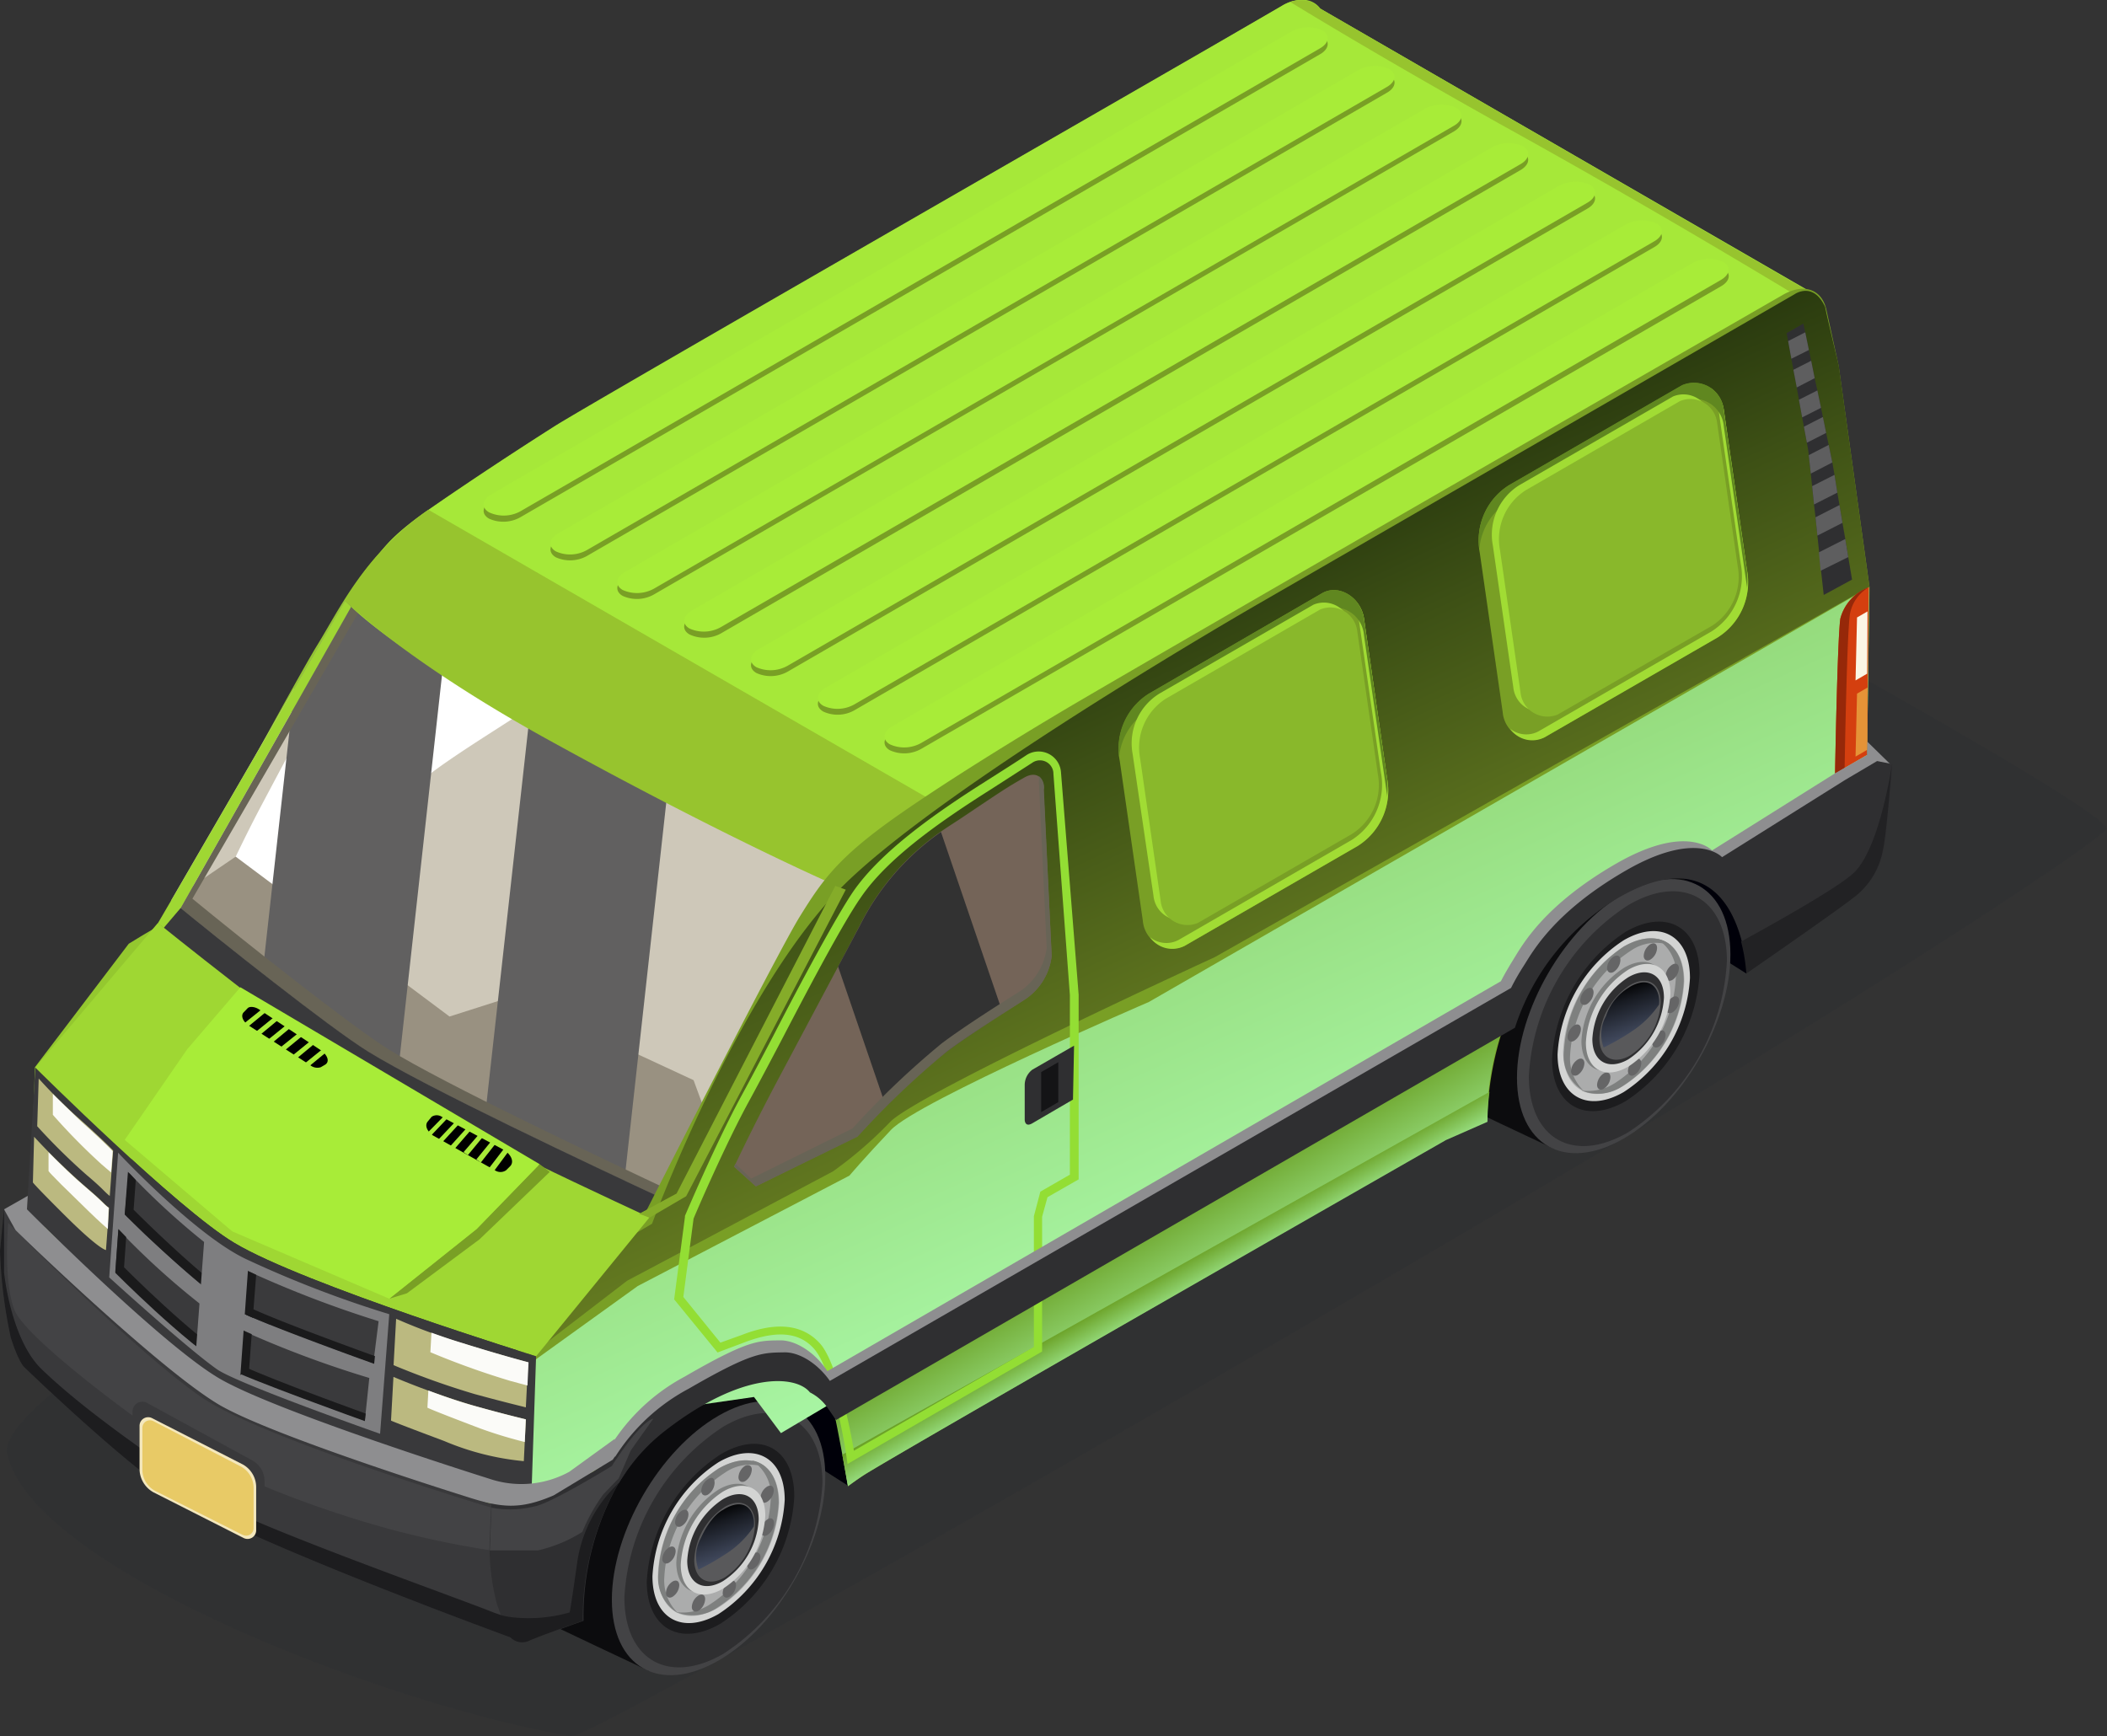 <svg xmlns="http://www.w3.org/2000/svg" xmlns:xlink="http://www.w3.org/1999/xlink" viewBox="0 0 156.27 128.77"><rect x="0" y="0" width="156.27" height="128.77" fill="#333333" stroke="none"/><defs><style>.cls-1{isolation:isolate;}.cls-2{fill:#2f3032;opacity:0.5;}.cls-3{fill:#000009;}.cls-4{fill:#0c0c0e;}.cls-5{fill:#434345;}.cls-6{fill:#2f2f31;}.cls-7{fill:#1c1c1e;}.cls-8{fill:#d3d4d3;}.cls-9{fill:#abacac;}.cls-10{fill:#7e807f;}.cls-11{fill:#656566;}.cls-12{fill:#59595b;}.cls-13,.cls-14,.cls-19,.cls-25,.cls-40{mix-blend-mode:screen;}.cls-13{fill:url(#Áåçûìÿííûé_ãðàäèåíò_251);}.cls-14{fill:url(#Áåçûìÿííûé_ãðàäèåíò_251-2);}.cls-15{fill:#94c82f;}.cls-16{fill:#cec8b9;}.cls-17{fill:#fff;}.cls-18{fill:#999181;}.cls-19{fill:#616060;}.cls-20{fill:#686456;}.cls-21{fill:#39393b;}.cls-22{fill:#a6e839;}.cls-23{fill:#97c42e;}.cls-24{fill:#799f25;}.cls-25{fill:url(#Áåçûìÿííûé_ãðàäèåíò_38);}.cls-26,.cls-27,.cls-28,.cls-29{mix-blend-mode:multiply;}.cls-26{fill:url(#Áåçûìÿííûé_ãðàäèåíò_37);}.cls-27{fill:url(#Áåçûìÿííûé_ãðàäèåíò_37-2);}.cls-28{fill:url(#Áåçûìÿííûé_ãðàäèåíò_37-3);}.cls-30{fill:#93de34;}.cls-31{fill:#8e8e90;}.cls-32{fill:#d43f0f;}.cls-33{fill:#962809;}.cls-34{fill:#1d1d1f;}.cls-35{fill:#222224;}.cls-36{fill:#fbf6e4;}.cls-37{fill:#e59337;}.cls-38{fill:#141416;}.cls-39{fill:#746458;}.cls-40{fill:#323232;}.cls-41{fill:#9fd733;}.cls-42{fill:#7e7e80;}.cls-43{fill:#3a3a3c;}.cls-44{fill:#1a1a1b;}.cls-45{fill:#bbb980;}.cls-46{fill:#fbfbf8;}.cls-47{fill:#f4e8bd;}.cls-48{fill:#e8ca66;}.cls-49{fill:#85ac29;}.cls-50{fill:#a8ec38;}.cls-51{fill:#a1dc34;}.cls-52{fill:#608720;}.cls-53{fill:#89b82b;}.cls-54{fill:#5e5e5f;}</style><linearGradient id="Áåçûìÿííûé_ãðàäèåíò_251" x1="-8183.19" y1="71.58" x2="-8187.81" y2="84.91" gradientTransform="matrix(-1, 0, 0, 1, -8063.66, 0)" gradientUnits="userSpaceOnUse"><stop offset="0.12"/><stop offset="0.2" stop-color="#171a21"/><stop offset="0.34" stop-color="#373e4f"/><stop offset="0.47" stop-color="#525c76"/><stop offset="0.61" stop-color="#667494"/><stop offset="0.74" stop-color="#7585aa"/><stop offset="0.87" stop-color="#7e8fb7"/><stop offset="0.98" stop-color="#8192bb"/></linearGradient><linearGradient id="Áåçûìÿííûé_ãðàäèåíò_251-2" x1="-8116.06" y1="110.3" x2="-8120.68" y2="123.63" xlink:href="#Áåçûìÿííûé_ãðàäèåíò_251"/><linearGradient id="Áåçûìÿííûé_ãðàäèåíò_38" x1="-8134.52" y1="27.48" x2="-8164.66" y2="92.43" gradientTransform="matrix(-1, 0, 0, 1, -8063.66, 0)" gradientUnits="userSpaceOnUse"><stop offset="0.12" stop-color="#121f07"/><stop offset="0.43" stop-color="#3d5015"/><stop offset="0.8" stop-color="#6d8423"/><stop offset="0.98" stop-color="#7f9929"/></linearGradient><linearGradient id="Áåçûìÿííûé_ãðàäèåíò_37" x1="-8159.71" y1="98.87" x2="-8123.83" y2="19.92" gradientTransform="matrix(-1, 0, 0, 1, -8063.66, 0)" gradientUnits="userSpaceOnUse"><stop offset="0" stop-color="#afffb2"/><stop offset="0.98" stop-color="#6ba126"/></linearGradient><linearGradient id="Áåçûìÿííûé_ãðàäèåíò_37-2" x1="-8153.83" y1="98.94" x2="-8148.8" y2="90.12" xlink:href="#Áåçûìÿííûé_ãðàäèåíò_37"/><linearGradient id="Áåçûìÿííûé_ãðàäèåíò_37-3" x1="-8151.43" y1="97.52" x2="-8149.67" y2="94.44" xlink:href="#Áåçûìÿííûé_ãðàäèåíò_37"/></defs><title>Recurso 39</title><g class="cls-1"><g id="Capa_2" data-name="Capa 2"><g id="personajes"><path class="cls-2" d="M4.47,102.85S.18,106.07.52,107.78c1.78,8.75,29.05,18.93,41.87,21,1.29.2,45.9-25.2,78-44.32,20.17-12,35.84-22.39,35.84-23,0-1.71-41.43-24.09-41.43-24.09Z"/><path class="cls-3" d="M62.88,110.19l-5.09-3.25-7.3-5.29s4.42-5.92,5.91-5.33,6.85,6.82,6.85,6.82Z"/><path class="cls-3" d="M129.52,72.21,124.43,69l-7.31-5.29s4.43-5.91,5.91-5.32,6.86,6.82,6.86,6.82Z"/><path class="cls-4" d="M111.64,62.09c2-1.15,3.79-1.36,5.18-.77,1.68.7,9.45,4.55,9.45,4.55l-11,19.35s-7.65-3.59-9.07-4.32-2.46-2.57-2.46-5.16C103.72,70.73,107.27,64.61,111.64,62.09Z"/><path class="cls-5" d="M128.34,70.8c0,5-3.54,11.13-7.91,13.65s-7.92.51-7.92-4.51,3.55-11.13,7.92-13.65S128.34,65.78,128.34,70.8Z"/><path class="cls-6" d="M128.08,71.28A16.19,16.19,0,0,1,120.74,84c-4.06,2.34-7.35.47-7.35-4.19a16.17,16.17,0,0,1,7.35-12.66C124.79,64.76,128.08,66.63,128.08,71.28Z"/><path class="cls-7" d="M126.05,72.23a12.07,12.07,0,0,1-5.47,9.44c-3,1.74-5.47.34-5.47-3.12a12.07,12.07,0,0,1,5.47-9.44C123.6,67.37,126.05,68.76,126.05,72.23Z"/><path class="cls-8" d="M125.34,72.54A10.8,10.8,0,0,1,120.43,81c-2.71,1.57-4.91.31-4.91-2.8a10.8,10.8,0,0,1,4.91-8.46C123.14,68.17,125.34,69.43,125.34,72.54Z"/><path class="cls-9" d="M124.92,72.78a9.92,9.92,0,0,1-4.49,7.75c-2.48,1.43-4.5.28-4.5-2.57a9.93,9.93,0,0,1,4.5-7.75C122.91,68.78,124.92,69.93,124.92,72.78Z"/><path class="cls-10" d="M123.56,73.56A6.91,6.91,0,0,1,120.43,79c-1.73,1-3.14.2-3.14-1.79a6.92,6.92,0,0,1,3.14-5.41C122.16,70.77,123.56,71.57,123.56,73.56Z"/><path class="cls-10" d="M119.8,80.32a9.92,9.92,0,0,0,4.49-7.75,3,3,0,0,0-1.41-2.93c1.23.21,2,1.33,2,3.14a9.92,9.92,0,0,1-4.49,7.75,3.23,3.23,0,0,1-3.09.36A3.69,3.69,0,0,0,119.8,80.32Z"/><path class="cls-10" d="M120.43,70.21c1.43-.82,2.7-.79,3.52-.07a3.25,3.25,0,0,0-3,.38,9.93,9.93,0,0,0-4.5,7.75,3.38,3.38,0,0,0,1,2.64,3,3,0,0,1-1.45-3A9.93,9.93,0,0,1,120.43,70.21Z"/><path class="cls-11" d="M118.19,73.62a1.1,1.1,0,0,1-.49.86c-.27.15-.5,0-.5-.29a1.11,1.11,0,0,1,.5-.85C118,73.18,118.19,73.31,118.19,73.62Z"/><path class="cls-11" d="M123.53,76.78a1.1,1.1,0,0,1-.49.86c-.28.15-.5,0-.5-.29a1.08,1.08,0,0,1,.5-.85C123.31,76.34,123.53,76.47,123.53,76.78Z"/><path class="cls-11" d="M124.54,74.24a1.1,1.1,0,0,1-.49.85c-.28.16-.5,0-.5-.28A1.06,1.06,0,0,1,124,74C124.3,73.8,124.54,73.92,124.54,74.24Z"/><path class="cls-11" d="M124.52,71.83a1.12,1.12,0,0,1-.49.86c-.28.15-.5,0-.5-.29a1.08,1.08,0,0,1,.5-.85C124.3,71.39,124.52,71.52,124.52,71.83Z"/><path class="cls-11" d="M122.9,70.32a1.08,1.08,0,0,1-.5.86c-.27.16-.49,0-.49-.28a1.1,1.1,0,0,1,.49-.86C122.68,69.88,122.9,70,122.9,70.32Z"/><path class="cls-11" d="M120.18,71.23a1.11,1.11,0,0,1-.5.86c-.27.16-.49,0-.49-.28a1.1,1.1,0,0,1,.49-.86C120,70.79,120.18,70.92,120.18,71.23Z"/><path class="cls-11" d="M117.25,76.34a1.08,1.08,0,0,1-.5.86c-.27.15-.49,0-.49-.29a1.1,1.1,0,0,1,.49-.85C117,75.9,117.25,76,117.25,76.34Z"/><path class="cls-11" d="M117.51,78.87a1.12,1.12,0,0,1-.49.86c-.28.15-.5,0-.5-.29a1.08,1.08,0,0,1,.5-.85C117.29,78.43,117.51,78.56,117.51,78.87Z"/><path class="cls-11" d="M119.44,79.9a1.08,1.08,0,0,1-.5.86c-.27.16-.49,0-.49-.29a1.1,1.1,0,0,1,.49-.85C119.22,79.46,119.44,79.59,119.44,79.9Z"/><path class="cls-11" d="M121.73,78.87a1.1,1.1,0,0,1-.5.86c-.27.15-.49,0-.49-.29a1.1,1.1,0,0,1,.49-.85C121.51,78.43,121.73,78.56,121.73,78.87Z"/><path class="cls-8" d="M123.89,73.71a6.91,6.91,0,0,1-3.13,5.41c-1.74,1-3.14.2-3.14-1.79a6.89,6.89,0,0,1,3.14-5.4C122.49,70.93,123.89,71.73,123.89,73.71Z"/><path class="cls-6" d="M123.41,74a5.87,5.87,0,0,1-2.65,4.58c-1.47.84-2.66.17-2.66-1.51a5.84,5.84,0,0,1,2.66-4.58C122.22,71.64,123.41,72.31,123.41,74Z"/><path class="cls-12" d="M123.17,74.36a5,5,0,0,1-2.27,3.93c-1.26.73-2.28.15-2.28-1.3a5,5,0,0,1,2.28-3.92C122.16,72.34,123.17,72.92,123.17,74.36Z"/><path class="cls-13" d="M120.76,73.28s1.39-1,2.07.1a1.81,1.81,0,0,1,.21,1.14,7.16,7.16,0,0,1-1.91,1.91,17.91,17.91,0,0,1-2.19,1.27,2.79,2.79,0,0,1,.17-2.33A3.91,3.91,0,0,1,120.76,73.28Z"/><path class="cls-4" d="M44.5,100.81c2-1.15,3.8-1.36,5.19-.78,1.67.7,9.44,4.56,9.44,4.56l-11,19.35s-7.65-3.59-9.07-4.32-2.45-2.58-2.45-5.16C36.59,109.44,40.13,103.33,44.5,100.81Z"/><path class="cls-5" d="M61.21,109.52c0,5-3.55,11.13-7.92,13.65s-7.91.5-7.91-4.51,3.54-11.13,7.91-13.65S61.21,104.5,61.21,109.52Z"/><path class="cls-6" d="M61,110a16.17,16.17,0,0,1-7.35,12.67c-4.05,2.34-7.34.46-7.34-4.19a16.18,16.18,0,0,1,7.34-12.66C57.66,103.47,61,105.35,61,110Z"/><path class="cls-7" d="M58.91,111a12,12,0,0,1-5.47,9.43c-3,1.75-5.47.35-5.47-3.12a12.05,12.05,0,0,1,5.47-9.43C56.47,106.08,58.91,107.48,58.91,111Z"/><path class="cls-8" d="M58.2,111.25a10.83,10.83,0,0,1-4.91,8.47c-2.71,1.56-4.9.31-4.9-2.8a10.79,10.79,0,0,1,4.9-8.46C56,106.89,58.2,108.14,58.2,111.25Z"/><path class="cls-9" d="M57.79,111.49a9.88,9.88,0,0,1-4.5,7.75c-2.48,1.44-4.49.29-4.49-2.56a9.89,9.89,0,0,1,4.49-7.75C55.78,107.5,57.79,108.65,57.79,111.49Z"/><path class="cls-10" d="M56.43,112.28a6.91,6.91,0,0,1-3.14,5.41c-1.73,1-3.13.19-3.13-1.79a6.91,6.91,0,0,1,3.13-5.41C55,109.49,56.43,110.29,56.43,112.28Z"/><path class="cls-10" d="M52.66,119a9.88,9.88,0,0,0,4.5-7.75,3.07,3.07,0,0,0-1.41-2.93c1.23.22,2,1.34,2,3.14a9.88,9.88,0,0,1-4.5,7.75,3.22,3.22,0,0,1-3.08.37A3.68,3.68,0,0,0,52.66,119Z"/><path class="cls-10" d="M53.29,108.93c1.43-.82,2.7-.79,3.53-.07a3.27,3.27,0,0,0-3.06.38A9.89,9.89,0,0,0,49.27,117a3.38,3.38,0,0,0,1,2.64,3,3,0,0,1-1.44-2.95A9.89,9.89,0,0,1,53.29,108.93Z"/><path class="cls-11" d="M51.06,112.34a1.07,1.07,0,0,1-.5.85c-.27.16-.49,0-.49-.28a1.08,1.08,0,0,1,.49-.85C50.84,111.9,51.06,112,51.06,112.34Z"/><path class="cls-11" d="M56.4,115.5a1.07,1.07,0,0,1-.5.85c-.27.16-.49,0-.49-.28a1.08,1.08,0,0,1,.49-.85C56.18,115.06,56.4,115.19,56.4,115.5Z"/><path class="cls-11" d="M57.41,113a1.08,1.08,0,0,1-.5.86c-.27.16-.49,0-.49-.28a1.08,1.08,0,0,1,.47-.86C57.17,112.51,57.41,112.64,57.41,113Z"/><path class="cls-11" d="M57.39,110.55a1.07,1.07,0,0,1-.5.85c-.27.16-.49,0-.49-.28a1.08,1.08,0,0,1,.49-.85C57.17,110.11,57.39,110.23,57.39,110.55Z"/><path class="cls-11" d="M55.76,109a1.1,1.1,0,0,1-.49.86c-.28.15-.5,0-.5-.29a1.08,1.08,0,0,1,.5-.85C55.54,108.6,55.76,108.73,55.76,109Z"/><path class="cls-11" d="M53,110a1.1,1.1,0,0,1-.49.86c-.28.16-.5,0-.5-.29a1.08,1.08,0,0,1,.5-.85C52.82,109.51,53,109.64,53,110Z"/><path class="cls-11" d="M50.11,115.06a1.08,1.08,0,0,1-.49.85c-.28.16-.5,0-.5-.28a1.07,1.07,0,0,1,.5-.85C49.89,114.62,50.11,114.75,50.11,115.06Z"/><path class="cls-11" d="M50.38,117.59a1.08,1.08,0,0,1-.5.85c-.27.16-.49,0-.49-.28a1.08,1.08,0,0,1,.49-.85C50.16,117.15,50.38,117.27,50.38,117.59Z"/><path class="cls-11" d="M52.3,118.62a1.12,1.12,0,0,1-.49.86c-.28.15-.5,0-.5-.29a1.08,1.08,0,0,1,.5-.85C52.08,118.18,52.3,118.31,52.3,118.62Z"/><path class="cls-11" d="M54.59,117.59a1.1,1.1,0,0,1-.49.85c-.28.16-.5,0-.5-.28a1.07,1.07,0,0,1,.5-.85C54.37,117.15,54.59,117.27,54.59,117.59Z"/><path class="cls-8" d="M56.76,112.43a6.92,6.92,0,0,1-3.14,5.41c-1.73,1-3.13.2-3.13-1.79a6.91,6.91,0,0,1,3.13-5.41C55.35,109.64,56.76,110.44,56.76,112.43Z"/><path class="cls-6" d="M56.27,112.71a5.81,5.81,0,0,1-2.65,4.57c-1.46.85-2.65.17-2.65-1.51a5.84,5.84,0,0,1,2.65-4.57C55.09,110.35,56.27,111,56.27,112.71Z"/><path class="cls-12" d="M56,113.08A5,5,0,0,1,53.76,117c-1.25.73-2.27.14-2.27-1.3a5,5,0,0,1,2.27-3.93C55,111.06,56,111.64,56,113.08Z"/><path class="cls-14" d="M53.62,112s1.4-1,2.07.09a1.77,1.77,0,0,1,.21,1.15,7,7,0,0,1-1.9,1.91,18.8,18.8,0,0,1-2.19,1.27,2.75,2.75,0,0,1,.17-2.33C52.76,112.36,53.62,112,53.62,112Z"/><path class="cls-15" d="M5.82,89.84c-.18.26-.35.52-.51.79a9.73,9.73,0,0,0-1,2.19c-.43-.76-.87-1.51-1.23-2.31s-.53-1.31-.8-2h0l.31-9.35L9.55,70l.69-.42c.68-.42,2-1.17,2-1.17s9.55-17.74,11.28-20.54,3.48-6.71,8.22-10,9.5-6.29,9.5-6.29c3.29-2,32.65-18.9,48.25-27.88h0L95.05.45A2.71,2.71,0,0,1,96.78,0h.08a1.59,1.59,0,0,1,1,.55,2.16,2.16,0,0,1,.45,1l2.39,3.31.81,17.26-.14,12.41,1.15.24s-.39,5.08-.66,6.33c0,.17-.08.33-.12.5a5.62,5.62,0,0,1-2.16,3.1c-1.55,1.21-7.86,5.57-7.86,5.57a12.23,12.23,0,0,0-.35-2.22c-.7-2.85-2.83-7-9.22-3.36a17.45,17.45,0,0,0-7.64,9.63,24.88,24.88,0,0,0-1.16,4.95,19,19,0,0,0-.19,2.45l-3.06,1.35L26.92,88a58,58,0,0,0-5.55,3.83l-.75-5a7.29,7.29,0,0,0-.35-1.36c-1.38-3.58-5.78-3.26-11.58,1.28A14,14,0,0,0,5.82,89.84Z"/><path class="cls-16" d="M12.69,66.8c1.65,1.33,4.21,3.39,6.78,5.41C22.58,74.64,25.7,77,27.28,78c.6.37,1.37.81,2.27,1.29,1.77,1,4,2.13,6.45,3.33,3.52,1.74,7.33,3.56,10.31,5l3,1.43.82-.48L62,65.72,49.53,58.49,39.34,52.57l-6.42-3.74-7.33-4.26-3.77,6.49Z"/><path class="cls-17" d="M17.45,68.58l-1.61-1.47s1.67-3.84,3.64-7.54c2.59-4.88,5.09-9.56,6.17-11.64a21.32,21.32,0,0,1,1.5-2.46L39,52.32a3.91,3.91,0,0,1-1.09,1.06c-1.54,1-4.17,2.64-5.85,3.9a62.49,62.49,0,0,0-6.63,6.32Z"/><polygon class="cls-18" points="52.8 83.82 51.44 80.12 38.04 73.9 33.34 75.4 17.48 63.54 12.69 66.8 27.39 79.19 49.36 89.02 50.18 88.53 52.8 83.82"/><path class="cls-19" d="M39.34,52.57l10.19,5.92L46.31,87.58c-3-1.4-6.79-3.22-10.31-5ZM19.47,72.21C22.58,74.64,25.7,77,27.28,78c.6.37,1.37.81,2.27,1.29l3.37-30.46-7.33-4.26-3.77,6.49Z"/><path class="cls-20" d="M26.05,45l.66.22L14.27,66.66c3.65,3,11.71,9.41,14.59,11.2,4,2.49,15.63,8,21.32,10.67l-.82.48c-5.29-2.46-17.88-8.41-22.08-11C24.4,76.21,17,70.31,13.39,67.36Z"/><path class="cls-21" d="M24.63,81.22,11.71,68.48l1-1.69c3.64,3,11.71,9.42,14.59,11.21,4.2,2.6,16.79,8.55,22.08,11l-2,1Z"/><path class="cls-22" d="M26.05,45S29,48.12,39.51,53.93C53.42,61.63,61.8,65.19,61.8,65.19l11.51-5.9,18-11.22,10.37-6.45,31.56-19.73.71-.44L97.82.58a1.59,1.59,0,0,0-1-.55h-.08A2.32,2.32,0,0,0,95.7.15a3.4,3.4,0,0,0-.65.3L89.53,3.64h0c-15.6,9-45,25.88-48.25,27.88,0,0-4.76,3-9.5,6.29S27.79,42.2,26.05,45Z"/><path class="cls-23" d="M31.77,37.81,71.32,60.64,62.73,66s-8.37-3.56-22.29-11.25C29.93,48.93,25.59,44.57,25.59,44.57A20.61,20.61,0,0,1,31.77,37.81Z"/><path class="cls-23" d="M95.7.15c3.47,2.12,8.63,5.17,15.46,9,10.06,5.57,17.46,10,22.1,12.79l.71-.44L97.82.58a1.59,1.59,0,0,0-1-.55h-.08A2.32,2.32,0,0,0,95.7.15Z"/><path class="cls-24" d="M36,111.39l.36-8.75,8.41-10.29.69-.42c.68-.43,2-1.18,2-1.18S57.57,70.81,59.31,68,62.23,63.5,67,60.2s11.46-7.26,11.46-7.26c3.9-2.36,42.94-24.84,53.77-31.07,1.55-.89,2.89-.43,3.23,1.11l.91,4.17,2.29,16.41L138.47,56l.14.42s.63,4.89.36,6.14a5.67,5.67,0,0,1-2.29,3.61c-.63.49-2.07,1.52-3.55,2.56A10.43,10.43,0,0,0,130.55,67c-.43-.2-.87-.36-1.29-.57l-.35-.2A4.07,4.07,0,0,0,125,64.88c-1.37-.42-3.22-.19-5.73,1.26a17.49,17.49,0,0,0-7.63,9.62c-.13.36-.24.73-.34,1.08a23.24,23.24,0,0,0-1,6.32l-3.07,1.35S66.57,107.8,64.06,109.42c-.66.43-1.17.82-1.17.82v0a16.38,16.38,0,0,0-.93-5c-.15-.49-.86-1.27-1-1.67-1.38-3.59-9.29.16-15.09,4.7a13.72,13.72,0,0,0-2.76,2.91,11.19,11.19,0,0,0-1.23.54h-2.5c-.87,0-2.49.21-3.4-.24Z"/><path class="cls-25" d="M66,83.24a30.47,30.47,0,0,1-4.21,3.64L46.51,95l-8.11,6.23,7.24-8.87,2.72-1.59s6.47-17.54,14.29-25.19S93.26,44.83,93.26,44.83l39.83-23s1.39-1,2.28.95c0,.16,1,4.33,1,4.33l2.28,16.41L90.09,71S68,81.13,66,83.24Z"/><path class="cls-26" d="M36.87,111.39l.36-8.75L47.3,95.39,63,87.2s1.08-1.28,3.08-3.39,19.13-9.49,19.13-9.49l53.43-30.76L138.48,56l-8,10.94s-1.67-4.94-8.87-2.52-9.29,9.67-9.29,9.67L57.92,106.3l-2-2.68-6.17.89-13,9.21-2.17-1Z"/><path class="cls-27" d="M61.56,103.47c.5,1.9,1.32,6.72,1.32,6.72v0s.66-.49,1.17-.82c2.51-1.61,43.14-24.91,43.14-24.91l3.07-1.35a23.24,23.24,0,0,1,1-6.32Z"/><path class="cls-28" d="M64.06,109.42c-.51.33-1.17.82-1.17.82v0s-.18-1-.42-2.34l48-26.91a19.14,19.14,0,0,0-.15,2.22l-3.07,1.35S66.57,107.81,64.06,109.42Z"/><g class="cls-29"><path class="cls-30" d="M62.79,108.11c0-.07-.93-6.38-2.41-8.06-1.08-1.23-2.74-1.39-5.09-.51l-2.07.78L50,96.38l.8-6.11,0-.08s2.34-5.52,4.24-9c.59-1.08,1.43-2.67,2.35-4.43,2-3.88,4.58-8.69,5.87-10.6,2.06-3,6.11-5.84,9.79-8.17,1.37-.87,2.38-1.51,3.11-2a1.66,1.66,0,0,1,2.53,1.29L80,73.78v13.7L77.69,88.8l-.4,1.45v10l-14.43,8.34Zm13.89-17.9.48-1.82,2.19-1.26V73.81l-1.22-16.4a1,1,0,0,0-1.59-.82l-3.11,2c-3.63,2.3-7.61,5.05-9.6,8C62.55,68.42,60,73.23,58,77.08c-.93,1.77-1.77,3.36-2.36,4.44-1.8,3.26-4,8.38-4.2,8.87l-.76,5.81,2.75,3.39L55.07,99c2.58-1,4.52-.74,5.77.68s2.25,6.41,2.49,7.93l13.35-7.7Z"/></g><path class="cls-31" d="M62.06,103.28c-.38.21-.25.53-.86.81-1.38-3.58-6.42-3.34-12.23,1.21a15,15,0,0,0-2.71,3.47c-.18.26-.5.11-.66.38l-1-.67a14.55,14.55,0,0,1,6.18-6.37c4.72-2.73,5.46-2.67,7.08-2.69S61.55,101.17,62.06,103.28Z"/><path class="cls-32" d="M138.61,43.56a3.38,3.38,0,0,0-2.12,2.34c-.22,1.64-.39,11.48-.39,11.48L138.47,56Z"/><path class="cls-33" d="M137.2,45.58c-.22,1.54-.37,10.35-.39,11.38l-.71.42s.17-9.84.39-11.48a3.38,3.38,0,0,1,2.12-2.34v0A2.87,2.87,0,0,0,137.2,45.58Z"/><path class="cls-21" d="M0,92.78a35.37,35.37,0,0,0,.8,6.44c.59,1.85,1,2.19,1,2.19s7.39,7.15,11.07,9.46c5.5,3.47,24.74,10.49,25,10.59h0l-.11-1.5-.59-8.32a7.28,7.28,0,0,1-.77-.13,18.71,18.71,0,0,1-1.92-.54s-14.31-4.45-18.31-6.81C11.72,101.51,1.34,90.9,1.34,90.9l-1-1.2Z"/><path class="cls-6" d="M36.84,118.92c.11.34.23.64.32.91a10.44,10.44,0,0,0,.77,1.63h0a1.2,1.2,0,0,0,1.35.25c.79-.36,4-1.49,4-1.49A20,20,0,0,1,45.89,110c.16-.27.33-.53.51-.79l-.78-1.18L44,109.15l-4.64,2.2-2.91-.17,0,.34-.14,2.8A17,17,0,0,0,36.84,118.92Z"/><path class="cls-34" d="M0,92.78a35.37,35.37,0,0,0,.8,6.44c.59,1.85,1,2.19,1,2.19s7.39,7.15,11.07,9.46c5.5,3.47,24.74,10.49,25,10.59h0a1.2,1.2,0,0,0,1.35.25c.79-.36,4-1.49,4-1.49A20,20,0,0,1,45.89,110a10.06,10.06,0,0,0-3.06,5.75c-.5,3.57-.58,3.85-.58,3.85a11,11,0,0,1-4.42.34,5.72,5.72,0,0,1-.67-.14l-.57-.2c-2.44-1-18.63-6.73-20.63-8.28s-8.73-5.78-12.84-9.73C.78,99.37.3,94.37.3,94.37V89.7Z"/><path class="cls-6" d="M62.35,104.17c-.38.21-1.67-1.17-2.28-.89-1-1.27-5-1.64-10.81,2.9a13.68,13.68,0,0,0-2.86,3.06c-.18.26-.35.53-.51.79l-1-.67A14.55,14.55,0,0,1,51.09,103c4.72-2.73,5.46-2.66,7.08-2.69S61.84,102.06,62.35,104.17Z"/><path class="cls-31" d="M111.32,72.78s.26-.54.94-1.64,2.28-4,7.57-7.06,7.15-1,7.15-1l9.12-5.72L138.48,56v-1l1.83,1.79s-1.08,4.58-1.35,5.83a5.69,5.69,0,0,1-2.29,3.61c-.83.64-3,2.2-4.9,3.51a17.27,17.27,0,0,0-4.36-4.46,3.29,3.29,0,0,0-2.93-.44c-1.31-.23-3,.09-5.23,1.37a17.48,17.48,0,0,0-7.64,9.63L61.7,102.49a4.81,4.81,0,0,0-.44-.57l-.06-.12Z"/><path class="cls-6" d="M61.34,104.37a3.45,3.45,0,0,0-1.27-1.09l52-30a17,17,0,0,1,.94-1.64c.69-1.09,2.27-4,7.56-7.06s7.15-1,7.15-1l9.13-5.73,2.37-1.4,1.15.23s-.38,5.08-.66,6.33a5.69,5.69,0,0,1-2.28,3.61c-1.55,1.2-7.86,5.56-7.86,5.56a12.79,12.79,0,0,0-.39-2.37c-.74-2.85-2.91-6.83-9.18-3.2a17.46,17.46,0,0,0-7.64,9.62L62,105.33S61.42,104.47,61.34,104.37Z"/><path class="cls-35" d="M129.13,69.84a12.79,12.79,0,0,1,.39,2.37s6.31-4.36,7.86-5.56A5.69,5.69,0,0,0,139.66,63c.28-1.25.66-6.33.66-6.33s-.83,5.93-2.7,7.94C136.77,65.54,133,67.71,129.13,69.84Z"/><polygon class="cls-36" points="138.51 45.35 137.73 45.8 137.62 50.47 138.48 49.97 138.51 45.35"/><polygon class="cls-37" points="138.51 51 137.73 51.45 137.62 56.12 138.48 55.62 138.51 51"/><path class="cls-6" d="M79.66,77.56l-3.09,1.78A1.43,1.43,0,0,0,76,80.46v2.6s0,.6.58.25l3-1.75Z"/><polygon class="cls-38" points="77.22 82.49 78.49 81.75 78.49 78.79 77.22 79.52 77.22 82.49"/><path class="cls-39" d="M54.45,86.55,56.06,88l7.52-3.72s.89-1,2.13-2.23A44.09,44.09,0,0,1,70.21,78c1.16-.87,2.78-1.94,4.17-2.84l1.68-1.06A4.51,4.51,0,0,0,78,70.92L77.4,58.64c.09-1-.55-1.44-1.37-1-1.34.76-1.69,1-4.58,2.94-.42.29-1,.64-1.66,1.1a18.66,18.66,0,0,0-6,6.92L62.16,71.7,57.6,80.27C55.63,84,54.45,86.55,54.45,86.55Z"/><path class="cls-40" d="M62.16,71.7l3.55,10.38A44.09,44.09,0,0,1,70.21,78c1.16-.87,2.78-1.94,4.17-2.84L69.79,61.71a18.66,18.66,0,0,0-6,6.92Z"/><path class="cls-20" d="M55.71,87.42l7.52-3.72a62.49,62.49,0,0,1,6.63-6.32c1.68-1.26,4.32-2.93,5.86-3.9a4.57,4.57,0,0,0,1.91-3.17L77.05,58a2,2,0,0,0,0-.43,1.06,1.06,0,0,1,.37,1L78,70.92a4.51,4.51,0,0,1-1.91,3.17c-1.53,1-4.17,2.64-5.85,3.9a62.49,62.49,0,0,0-6.63,6.32L56.06,88l-1.61-1.48.09-.2Z"/><path class="cls-41" d="M2.62,79.19s10.54,10.49,14.76,13c5.13,3.08,22.38,8.41,22.38,8.41l8.41-10.3s-17-7.84-22.28-11.12c-3.77-2.35-14.18-10.72-14.18-10.72Z"/><path class="cls-21" d="M39.4,111.35S21,105.19,15.88,102.12C11.62,99.56,2,89.71,2,89.71l.62-10.52s10.54,10.49,14.76,13c5.13,3.08,22.38,8.41,22.38,8.41Z"/><path class="cls-31" d="M34.55,111s-14.31-4.46-18.31-6.81C11.72,101.51,1.16,91.26,1.16,91.26L.3,89.7l1.76-1-.06,1s10,10.07,14.31,12.57,20,7.42,20,7.42a7.39,7.39,0,0,0,5.91-.52l3.37-2.44v1.32l-.14.22-4.39,2.65C38.55,112,37.17,111.85,34.55,111Z"/><path class="cls-42" d="M28.87,97.48l-.68,8.87s-10.54-3.7-12.09-4.78c-2.19-1.53-8-6.82-8-6.82l.66-9.25s5.6,6,9.4,7.85A81.26,81.26,0,0,0,28.87,97.48Z"/><path class="cls-43" d="M9.25,90.08l.23.24.12.11.52.51.35.34a.46.46,0,0,1,.07.07l.25.24c1.1,1,2.66,2.49,4.15,3.7l.54.44.52.4c.16.13.33.25.49.36l.35.24.13.09.45.28a14.56,14.56,0,0,0,1.33.64l.18.07,1.05.43a.14.14,0,0,0,.09,0l.84.34.44.17,0,0,1.13.43c.49.19,1,.38,1.48.55l.25.1.83.31.28.11,2,.72.16.06.22.08.06-.57L28.08,98A81,81,0,0,1,19,94.56l-.81-.38a15.89,15.89,0,0,1-2.45-1.58,54.94,54.94,0,0,1-5.66-5.07c-.23-.24-.39-.42-.49-.51l-.05,0,0,0Z"/><path class="cls-43" d="M8.55,94.31s5.21,5.25,8.18,7a7.14,7.14,0,0,0,.84.42l.38.17c2.89,1.25,9.11,3.47,9.11,3.47l.33-3.16A77,77,0,0,1,18.67,99c-.42-.18-.82-.37-1.19-.55a15.38,15.38,0,0,1-2.1-1.31,57.11,57.11,0,0,1-6.6-5.94Z"/><path class="cls-44" d="M9.25,90.08a83,83,0,0,0,6.23,5.65,17.34,17.34,0,0,0,1.94,1.37,14.56,14.56,0,0,0,1.33.64c2.93,1.25,9,3.42,9,3.42l.06-.57c-1.75-.63-6.89-2.51-9-3.47a7.87,7.87,0,0,1-.73-.37,22.77,22.77,0,0,1-2.53-1.84c-2.71-2.23-5.64-5.18-5.64-5.18l.16-2.2-.58-.61Z"/><path class="cls-44" d="M15.48,95.73l.52.4c.16.13.33.25.49.36l.35.24.13.09.45.28a14.56,14.56,0,0,0,1.33.64l.05-.62L19,94.56l-.81-.38a15.89,15.89,0,0,1-2.45-1.58l-.18,2.31Z"/><path class="cls-44" d="M15.19,99.6l2.38,2.15.26.24.12-.07.52-.3.2-2.66c-.42-.18-.82-.37-1.19-.55a15.38,15.38,0,0,1-2.1-1.31Z"/><path class="cls-44" d="M8.78,91.16l.58.6L9.2,94s5.21,5.25,8.18,7c1.26.76,7.73,3.12,9.74,3.85l-.06.56s-8.83-3.16-10.33-4c-3-1.78-8.18-7-8.18-7Z"/><path class="cls-45" d="M35.19,103.4a59.2,59.2,0,0,1-6-2.14l.19-3.44a42.5,42.5,0,0,0,4.92,1.81c2.87.9,4.87,1.42,4.87,1.42L39,104.39C38.37,104.23,37.16,103.94,35.19,103.4Z"/><path class="cls-45" d="M35.19,104.28c2,.56,3.16.84,3.81,1l-.15,3.1a19.9,19.9,0,0,1-5.92-1.5C29,105.41,29,105.37,29,105.37l.18-3.24A58.23,58.23,0,0,0,35.19,104.28Z"/><path class="cls-46" d="M31.92,100.3,32,98.85c.66.24,1.44.51,2.33.78,2.87.9,4.87,1.42,4.87,1.42l-.08,1.72-1.23-.33A59.2,59.2,0,0,1,31.92,100.3Z"/><path class="cls-46" d="M31.7,104.41l.07-1.27c1.17.44,2.36.85,3.42,1.14,2,.56,3.16.84,3.81,1l-.08,1.68a33,33,0,0,1-3.29-1C31.68,104.46,31.7,104.41,31.7,104.41Z"/><path class="cls-45" d="M6.42,87.15a45.94,45.94,0,0,1-3.66-3.61L2.87,80A36.91,36.91,0,0,0,6,83.09c1.84,1.65,2.39,2.25,2.39,2.25l-.25,3.37C7.72,88.38,7.68,88.21,6.42,87.15Z"/><path class="cls-45" d="M6.38,88.06c1.29,1.09,1.29,1.22,1.71,1.53l-.23,3.13s-.47,0-3.07-2.59-2.35-2.44-2.35-2.44l.09-3.37A49.82,49.82,0,0,0,6.38,88.06Z"/><path class="cls-46" d="M3.92,82.69l0-1.55c.52.52,1.2,1.18,2.05,2,1.84,1.65,2.39,2.25,2.39,2.25l-.12,1.58-.71-.61A46,46,0,0,1,3.92,82.69Z"/><path class="cls-46" d="M3.6,86.85l0-1.38c.92.93,1.9,1.88,2.75,2.59,1.29,1.09,1.29,1.22,1.71,1.53L8,91.16c-.46-.39-1.11-1-2-1.88C3.43,86.8,3.6,86.85,3.6,86.85Z"/><path class="cls-47" d="M19,110.34v3.17a.64.64,0,0,1-.93.57l-6.69-3.39A2,2,0,0,1,10.35,109v-3.24a.64.64,0,0,1,.93-.57L18,108.62A1.93,1.93,0,0,1,19,110.34Z"/><path class="cls-48" d="M18.25,113.91a.56.56,0,0,0,.56-.56v-3a1.81,1.81,0,0,0-1-1.6l-6.44-3.34a.54.54,0,0,0-.25-.06.56.56,0,0,0-.56.56V109a1.78,1.78,0,0,0,1,1.61L18,113.85A.76.76,0,0,0,18.25,113.91Z"/><polygon class="cls-49" points="47.4 90.03 48.17 90.32 50.89 88.73 62.73 65.99 61.95 65.71 50.18 88.53 47.4 90.03"/><polygon class="cls-41" points="25.59 44.57 26.05 45 13.39 67.36 12.14 68.83 11.71 68.48 12.69 66.8 25.59 44.57"/><polygon class="cls-24" points="40.78 86.92 35.56 91.93 30.18 95.93 28.87 96.33 35.35 91.16 40.02 86.35 40.78 86.92"/><polygon class="cls-50" points="40.02 86.35 35.35 91.16 28.87 96.33 17.23 91.34 9.25 84.55 13.89 77.82 17.83 73.23 40.02 86.35"/><polygon class="cls-42" points="17.25 93.45 18.4 94.09 17.83 101.99 16.78 101.63 14.55 99.96 15.14 92.08 17.25 93.45"/><path d="M18.08,75.08l.29-.3c.15-.15.54-.11.84.09l4.54,3c.56.38.73.89.35,1.11l-.31.18A.83.83,0,0,1,23,79l-4.47-2.88C18,75.79,17.83,75.33,18.08,75.08Z"/><polygon class="cls-50" points="19.74 75.05 19.39 74.88 18.02 75.98 18.33 76.21 19.74 75.05"/><polygon class="cls-50" points="20.69 75.6 20.34 75.43 18.97 76.54 19.28 76.77 20.69 75.6"/><polygon class="cls-50" points="21.63 76.16 21.29 75.98 19.92 77.09 20.23 77.32 21.63 76.16"/><polygon class="cls-50" points="22.58 76.71 22.23 76.54 20.86 77.64 21.17 77.87 22.58 76.71"/><polygon class="cls-50" points="23.48 77.29 23.14 77.12 21.77 78.23 22.07 78.46 23.48 77.29"/><polygon class="cls-50" points="24.29 77.97 23.94 77.8 22.57 78.9 22.88 79.13 24.29 77.97"/><path d="M31.73,83.18l.28-.34a.68.68,0,0,1,.76,0l4.5,2.4c.63.34.9.93.56,1.27l-.29.29a.73.73,0,0,1-.84,0l-4.59-2.58C31.65,83.89,31.49,83.46,31.73,83.18Z"/><polygon class="cls-50" points="33.24 82.89 32.93 82.78 31.63 84.1 31.91 84.29 33.24 82.89"/><polygon class="cls-50" points="34.12 83.29 33.8 83.17 32.51 84.53 32.8 84.73 34.12 83.29"/><polygon class="cls-50" points="35.03 83.7 34.69 83.58 33.42 84.99 33.73 85.2 35.03 83.7"/><polygon class="cls-50" points="35.98 84.13 35.63 84.01 34.38 85.46 34.7 85.68 35.98 84.13"/><polygon class="cls-50" points="36.92 84.62 36.56 84.49 35.33 86 35.66 86.23 36.92 84.62"/><polygon class="cls-50" points="37.83 85.25 37.45 85.11 36.23 86.7 36.58 86.94 37.83 85.25"/><path class="cls-24" d="M100.69,62.75,87.86,70.16a2.23,2.23,0,0,1-3.1-1.87L83.05,56.45a4.85,4.85,0,0,1,2.18-5L98.06,44c1.22-.71,2.87.29,3.1,1.87l1.71,11.84A4.85,4.85,0,0,1,100.69,62.75Z"/><path class="cls-51" d="M87.41,69.72l12.83-7.41a4.85,4.85,0,0,0,2.18-5l-1.71-11.84a2.6,2.6,0,0,0-.54-1.23,2.52,2.52,0,0,1,1,1.67l1.71,11.84a4.85,4.85,0,0,1-2.18,5L87.86,70.16a2,2,0,0,1-2.56-.64A1.92,1.92,0,0,0,87.41,69.72Z"/><path class="cls-52" d="M102.87,58.94,101.16,47.1a2.23,2.23,0,0,0-3.1-1.87L85.23,52.64A4.6,4.6,0,0,0,83,56.17a4.79,4.79,0,0,1,2.2-4.72L98.06,44c1.22-.71,2.87.29,3.1,1.87l1.71,11.84a5.58,5.58,0,0,1,0,1.47C102.88,59.13,102.88,59,102.87,58.94Z"/><path class="cls-51" d="M99.73,61.5,88.31,68.1a2,2,0,0,1-2.76-1.66L84,55.9A4.33,4.33,0,0,1,86,51.44l11.42-6.59a2,2,0,0,1,2.76,1.66l1.52,10.54A4.3,4.3,0,0,1,99.73,61.5Z"/><path class="cls-53" d="M100.25,61.87,88.84,68.46a2,2,0,0,1-2.76-1.66L84.56,56.26a4.3,4.3,0,0,1,1.93-4.45l11.42-6.6a2,2,0,0,1,2.76,1.66l1.52,10.55A4.3,4.3,0,0,1,100.25,61.87Z"/><path class="cls-24" d="M127.39,47.28l-12.84,7.41a2.23,2.23,0,0,1-3.1-1.87L109.75,41a4.83,4.83,0,0,1,2.17-5l12.83-7.41a2.22,2.22,0,0,1,3.1,1.87l1.71,11.84A4.83,4.83,0,0,1,127.39,47.28Z"/><path class="cls-51" d="M114.1,54.25l12.83-7.41a4.85,4.85,0,0,0,2.18-5L127.4,30a2.6,2.6,0,0,0-.54-1.23,2.55,2.55,0,0,1,1,1.67l1.71,11.84a4.83,4.83,0,0,1-2.17,5l-12.84,7.41a2,2,0,0,1-2.56-.64A1.92,1.92,0,0,0,114.1,54.25Z"/><path class="cls-52" d="M129.56,43.47l-1.71-11.84a2.23,2.23,0,0,0-3.1-1.87l-12.83,7.41a4.62,4.62,0,0,0-2.2,3.53,4.79,4.79,0,0,1,2.2-4.72l12.83-7.41a2.22,2.22,0,0,1,3.1,1.87l1.71,11.84a5.58,5.58,0,0,1,0,1.47C129.57,43.66,129.58,43.57,129.56,43.47Z"/><path class="cls-51" d="M126.42,46,115,52.63A2,2,0,0,1,112.24,51l-1.52-10.54A4.33,4.33,0,0,1,112.66,36l11.42-6.59A2,2,0,0,1,126.84,31l1.52,10.54A4.3,4.3,0,0,1,126.42,46Z"/><path class="cls-53" d="M127,46.4,115.53,53a2,2,0,0,1-2.76-1.66l-1.52-10.54a4.3,4.3,0,0,1,1.93-4.45l11.42-6.6a2,2,0,0,1,2.76,1.66L128.88,42A4.31,4.31,0,0,1,127,46.4Z"/><polygon class="cls-6" points="132.51 24.71 132.62 25.3 132.86 26.61 133.01 27.43 133.26 28.74 133.42 29.65 133.66 30.96 133.79 31.65 134.01 32.84 134.11 33.4 134.15 33.76 134.3 35.13 134.4 36.06 134.54 37.42 134.65 38.37 134.79 39.73 134.92 40.96 135.06 42.32 135.26 44.13 137.36 42.99 137.08 41.32 136.86 39.98 136.65 38.78 136.43 37.46 136.27 36.54 136.06 35.22 135.9 34.3 135.89 34.27 135.63 33 135.44 32.11 135.2 30.93 135.06 30.25 134.79 28.96 134.59 28.05 134.33 26.76 134.16 25.96 133.89 24.65 133.75 24 132.51 24.71"/><path class="cls-24" d="M36.27,38.47h0c-.59-.34-.52-.93.16-1.33L95.77,2.79a2.54,2.54,0,0,1,2.3-.1h0c.59.34.52.94-.16,1.33L38.57,38.38A2.57,2.57,0,0,1,36.27,38.47Z"/><path class="cls-24" d="M41.23,41.34h0c-.59-.34-.52-.94.16-1.33L100.73,5.65a2.57,2.57,0,0,1,2.3-.1h0c.59.34.52.94-.17,1.33L43.53,41.24A2.57,2.57,0,0,1,41.23,41.34Z"/><path class="cls-24" d="M46.18,44.2h0c-.59-.34-.51-.94.17-1.33L105.68,8.51A2.59,2.59,0,0,1,108,8.42h0c.59.34.51.93-.17,1.33L48.49,44.1A2.56,2.56,0,0,1,46.18,44.2Z"/><path class="cls-24" d="M51.14,47.06h0c-.59-.34-.51-.94.17-1.33l59.33-34.36a2.57,2.57,0,0,1,2.3-.09h0c.59.34.52.93-.16,1.33L53.44,47A2.57,2.57,0,0,1,51.14,47.06Z"/><path class="cls-24" d="M56.1,49.92h0c-.59-.34-.52-.93.16-1.33L115.6,14.24a2.54,2.54,0,0,1,2.3-.1h0c.59.34.52.94-.16,1.33L58.4,49.83A2.57,2.57,0,0,1,56.1,49.92Z"/><path class="cls-24" d="M61.06,52.78h0c-.59-.34-.52-.93.16-1.32L120.56,17.1a2.57,2.57,0,0,1,2.3-.1h0c.59.34.52.94-.17,1.33L63.36,52.69A2.53,2.53,0,0,1,61.06,52.78Z"/><path class="cls-24" d="M66,55.65h0c-.59-.34-.51-.94.17-1.33L125.52,20a2.53,2.53,0,0,1,2.3-.09h0c.59.34.51.93-.17,1.32L68.32,55.55A2.56,2.56,0,0,1,66,55.65Z"/><path class="cls-50" d="M36.27,38h0c-.59-.34-.52-.94.16-1.33L95.77,2.35a2.57,2.57,0,0,1,2.3-.1h0c.59.35.52.94-.16,1.33L38.57,37.94A2.57,2.57,0,0,1,36.27,38Z"/><path class="cls-50" d="M41.23,40.9h0c-.59-.34-.52-.94.16-1.33L100.73,5.21a2.57,2.57,0,0,1,2.3-.09h0c.59.34.52.93-.17,1.33L43.53,40.8A2.54,2.54,0,0,1,41.23,40.9Z"/><path class="cls-50" d="M46.18,43.76h0c-.59-.34-.51-.93.17-1.33L105.68,8.07A2.59,2.59,0,0,1,108,8h0c.59.34.51.94-.17,1.33L48.49,43.67A2.59,2.59,0,0,1,46.18,43.76Z"/><path class="cls-50" d="M51.14,46.62h0c-.59-.34-.51-.93.17-1.33l59.33-34.35a2.54,2.54,0,0,1,2.3-.1h0c.59.34.52.94-.16,1.33L53.44,46.53A2.57,2.57,0,0,1,51.14,46.62Z"/><path class="cls-50" d="M56.1,49.49h0c-.59-.34-.52-.94.16-1.33L115.6,13.8a2.57,2.57,0,0,1,2.3-.1h0c.59.34.52.94-.16,1.33L58.4,49.39A2.57,2.57,0,0,1,56.1,49.49Z"/><path class="cls-50" d="M61.06,52.35h0c-.59-.34-.52-.94.16-1.33l59.34-34.36a2.57,2.57,0,0,1,2.3-.09h0c.59.34.52.93-.17,1.33L63.36,52.25A2.54,2.54,0,0,1,61.06,52.35Z"/><path class="cls-50" d="M66,55.21h0c-.59-.34-.51-.94.17-1.33l59.34-34.36a2.57,2.57,0,0,1,2.3-.09h0c.59.34.51.93-.17,1.33L68.32,55.11A2.56,2.56,0,0,1,66,55.21Z"/><path class="cls-5" d="M.61,90.71s-.38,4.34.46,6.45S9.83,105,9.83,105v-.3a.73.73,0,0,1,1.08-.64l7.81,4.27a1.75,1.75,0,0,1,.9,1.52v.4a80.24,80.24,0,0,0,8.67,3,68.22,68.22,0,0,0,8,1.73l.12-3.16s-17-5.11-21.45-8.17C10,100.24.61,90.71.61,90.71Z"/><path class="cls-5" d="M36.45,111.83,36.33,115s2.36,0,3.57,0a10.63,10.63,0,0,0,3.29-1.37,13,13,0,0,1,1.55-2.78l1.15-1.2.89-2.06,1.68-2.37c-1.1.34-3.08,3.52-3.08,3.52s-4.62,2.84-5.76,3A7.44,7.44,0,0,1,36.45,111.83Z"/><polygon class="cls-54" points="132.62 25.3 132.86 26.61 134.16 25.96 133.89 24.65 132.62 25.3"/><polygon class="cls-54" points="133.01 27.43 133.26 28.74 134.59 28.05 134.33 26.76 133.01 27.43"/><polygon class="cls-54" points="133.42 29.65 133.66 30.96 135.06 30.25 134.79 28.96 133.42 29.65"/><polygon class="cls-54" points="133.79 31.65 134.01 32.84 135.44 32.11 135.2 30.93 133.79 31.65"/><polygon class="cls-54" points="134.15 33.76 134.3 35.13 135.9 34.3 135.89 34.27 135.63 33 134.15 33.76"/><polygon class="cls-54" points="134.4 36.06 134.54 37.42 136.27 36.54 136.06 35.22 134.4 36.06"/><polygon class="cls-54" points="134.65 38.37 134.79 39.73 136.65 38.78 136.43 37.46 134.65 38.37"/><polygon class="cls-54" points="134.9 40.98 135.03 42.33 135.06 42.32 137.08 41.32 136.86 39.98 134.92 40.96 134.9 40.98"/></g></g></g></svg>